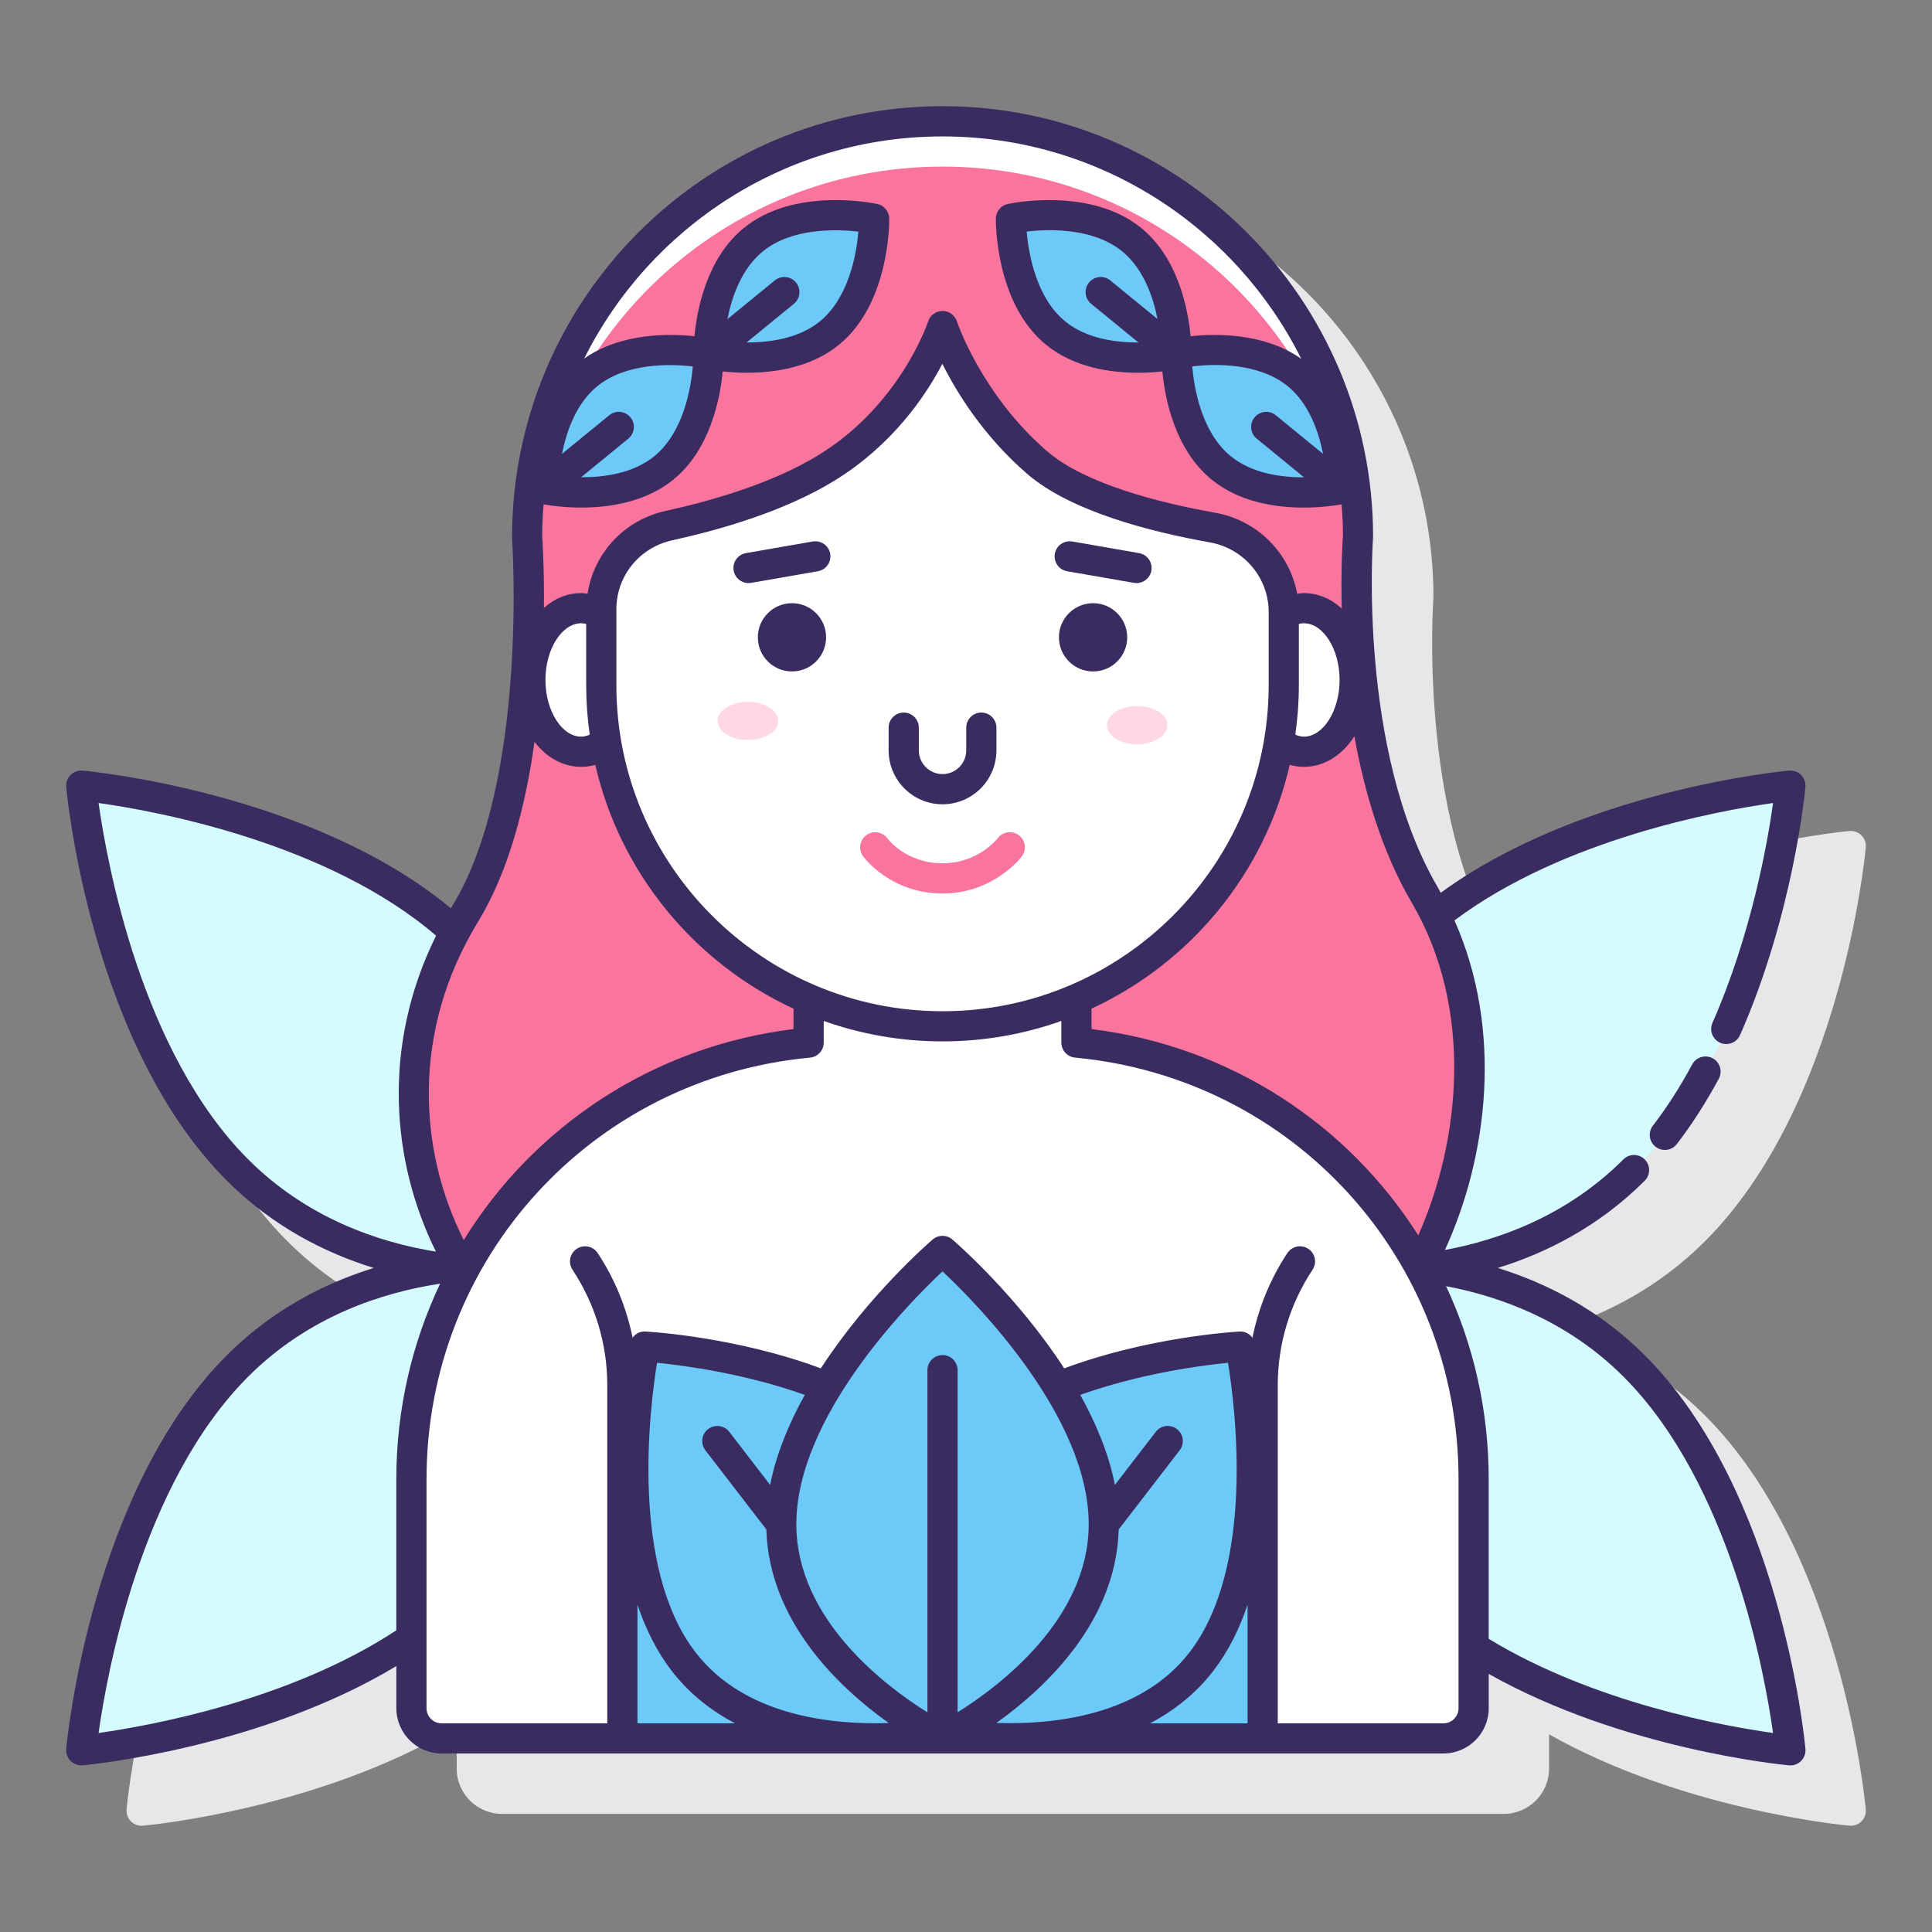 <svg id="Layer_1" enable-background="new 0 0 128 128" height="512" viewBox="0 0 128 128" width="512" xmlns="http://www.w3.org/2000/svg"><rect x="0" y="0" width="128" height="128" fill="#808080" stroke="none"/><g><g><path d="m103.325 88.01c3.239-1.018 6.645-2.784 9.642-5.781 8.976-8.977 10.583-25.39 10.647-26.084.027-.296-.078-.589-.289-.799-.21-.209-.497-.315-.799-.289-.622.057-13.869 1.358-23.074 8.089-.062-.11-.118-.221-.182-.331-5.335-9.109-4.314-23.036-4.3-23.254 0-15.729-12.796-28.525-28.525-28.525s-28.525 12.796-28.522 28.597c.012.161 1.096 16.123-3.952 24.382-.033.054-.062.108-.094.162-9.197-7.634-23.75-9.06-24.403-9.121-.299-.027-.589.079-.799.289s-.316.503-.289.799c.064.694 1.671 17.108 10.647 26.084 2.997 2.997 6.403 4.763 9.641 5.781-3.239 1.018-6.644 2.78-9.641 5.777-8.976 8.977-10.583 25.39-10.647 26.084-.027.296.078.589.289.799.188.188.443.293.707.293.03 0 .061-.001.092-.004.572-.053 11.82-1.158 20.783-6.569v2.786c0 1.654 1.346 3 3 3h66.373c1.654 0 3-1.346 3-3v-2.268c8.801 4.963 19.342 5.999 19.895 6.05.031.003.062.004.092.004.264 0 .519-.104.707-.293.21-.21.316-.503.289-.799-.064-.694-1.671-17.108-10.647-26.084-2.997-2.996-6.402-4.757-9.641-5.775z" fill="#e6e7e8"/></g><g><g><g><path d="m95.119 60.661c3.885 7.901 2.25 17.164-1.094 23.324.017.032.032.065.05.097 4.309-.508 9.746-2.121 14.185-6.56 8.824-8.824 10.359-25.469 10.359-25.469s-14.387 1.33-23.5 8.608z" fill="#d4fbff"/></g><g><path d="m94.025 83.985c2.295 4.157 3.606 8.934 3.606 14.019v11.138c9.02 5.716 20.987 6.822 20.987 6.822s-1.535-16.645-10.359-25.469c-4.447-4.447-9.895-6.057-14.207-6.562-.009.016-.018.035-.027.052z" fill="#d4fbff"/></g></g><g><g><path d="m30.146 61.742c-8.974-8.23-24.764-9.689-24.764-9.689s1.535 16.645 10.359 25.469c4.699 4.699 10.517 6.232 14.93 6.639-3.819-6.199-4.678-14.673-.525-22.419z" fill="#d4fbff"/></g><g><path d="m27.258 98.004c0-4.978 1.258-9.66 3.464-13.755-.076-.123-.143-.252-.217-.377-4.392.43-10.123 1.981-14.764 6.622-8.824 8.824-10.359 25.469-10.359 25.469s12.776-1.179 21.875-7.404v-10.555z" fill="#d4fbff"/></g></g><g><path d="m53.572 69.075v-2.887c-6.961-2.973-12.121-9.338-13.415-17.017-.49.392-1.048.634-1.651.634-1.861 0-3.369-2.13-3.369-4.757s1.508-4.757 3.369-4.757c.473 0 .922.14 1.33.388v-.305c0-2.684 1.882-4.986 4.504-5.558 3.099-.677 7.214-1.861 10.391-3.803 5.854-3.581 7.713-9.416 7.713-9.416s1.638 5.041 6.262 9.041c2.703 2.338 7.831 3.637 11.626 4.313 2.724.485 4.721 2.832 4.721 5.6v.129c.408-.248.857-.388 1.33-.388 1.861 0 3.369 2.13 3.369 4.757s-1.508 4.757-3.369 4.757c-.603 0-1.161-.242-1.651-.634-1.294 7.679-6.455 14.044-13.415 17.017v2.887c9.798.919 18.178 6.704 22.709 14.91 3.534-6.511 5.17-16.492.383-24.664-5.563-9.497-4.437-23.759-4.437-23.759 0-15.202-12.323-27.525-27.525-27.525-15.202 0-27.525 12.323-27.525 27.525 0 0 1.182 16.339-4.096 24.975-4.948 8.096-4.167 17.184-.103 23.712 4.495-8.347 12.947-14.246 22.849-15.175z" fill="#fa759e"/><g><g><path d="m62.446 11.037c14.609 0 26.553 11.383 27.463 25.762.027-.785.062-1.237.062-1.237 0-15.202-12.323-27.525-27.525-27.525-15.202 0-27.525 12.323-27.525 27.525 0 0 .032.453.062 1.236.91-14.379 12.854-25.761 27.463-25.761z" fill="#fff"/></g></g><g><g><path d="m71.316 69.075v-2.887c-2.724 1.164-5.722 1.809-8.872 1.809-3.149 0-6.148-.646-8.872-1.809v2.887c-14.761 1.385-26.314 13.805-26.314 28.929v15.173c0 1.105.895 2 2 2h66.373c1.105 0 2-.895 2-2v-15.173c0-15.124-11.554-27.544-26.315-28.929z" fill="#fff"/></g><path d="m82.472 102.973c1.189-6.632-.287-13.758-.287-13.758s-6.291.343-12.087 2.68c-3.159-5.151-7.653-9.018-7.653-9.018s-4.494 3.867-7.653 9.018c-5.796-2.337-12.087-2.68-12.087-2.68s-1.476 7.125-.287 13.758h-1.183v12.203h42.421v-12.203z" fill="#6dc9f7"/></g><g fill="#fff"><path d="m86.383 40.291c-.473 0-.922.14-1.33.388v4.709c0 1.289-.114 2.552-.321 3.782.49.392 1.048.634 1.651.634 1.861 0 3.369-2.13 3.369-4.757s-1.509-4.756-3.369-4.756z"/><path d="m39.836 45.388v-4.709c-.408-.248-.857-.388-1.33-.388-1.861 0-3.369 2.13-3.369 4.757s1.508 4.757 3.369 4.757c.603 0 1.161-.242 1.651-.634-.207-1.231-.321-2.493-.321-3.783z"/></g><path d="m80.332 34.95c-3.795-.676-8.923-1.975-11.626-4.313-4.624-4-6.262-9.041-6.262-9.041s-1.859 5.836-7.713 9.416c-3.177 1.943-7.291 3.127-10.391 3.803-2.623.573-4.504 2.874-4.504 5.558v5.014c0 12.486 10.122 22.608 22.608 22.608 12.486 0 22.608-10.122 22.608-22.608v-4.837c.001-2.767-1.996-5.115-4.72-5.6z" fill="#fff"/><g><g fill="#ffd7e5"><path d="m75.338 46.779c-1.109 0-2.008.567-2.008 1.266s.899 1.266 2.008 1.266 2.008-.567 2.008-1.266-.899-1.266-2.008-1.266z"/><path d="m49.551 46.498c-1.109 0-2.008.567-2.008 1.266s.899 1.266 2.008 1.266 2.008-.567 2.008-1.266-.899-1.266-2.008-1.266z"/></g><g><path d="m62.444 59.196c-3.443 0-5.195-2.373-5.268-2.474-.323-.448-.222-1.073.226-1.396.446-.322 1.068-.222 1.392.221.063.084 1.272 1.649 3.65 1.649 2.373 0 3.647-1.646 3.66-1.663.332-.439.959-.528 1.401-.193.44.333.526.96.193 1.401-.075.1-1.898 2.455-5.254 2.455z" fill="#fa759e"/></g></g></g><g fill="#6dc9f7"><g><path d="m85.954 24.817c-3.029-2.476-8.01-1.394-8.01-1.394s-.071 5.097 2.958 7.573 8.01 1.394 8.01 1.394.071-5.097-2.958-7.573z"/><path d="m74.986 15.884c-3.029-2.476-8.01-1.394-8.01-1.394s-.071 5.097 2.958 7.573 8.01 1.394 8.01 1.394.071-5.096-2.958-7.573z"/></g><g><path d="m46.944 23.423s-4.981-1.082-8.01 1.394-2.958 7.573-2.958 7.573 4.981 1.082 8.01-1.394 2.958-7.573 2.958-7.573z"/><path d="m57.912 14.491s-4.981-1.082-8.01 1.394-2.958 7.573-2.958 7.573 4.981 1.082 8.01-1.394c3.029-2.477 2.958-7.573 2.958-7.573z"/></g></g><g fill="#3a2c60"><path d="m113.469 70.113c-.486-.261-1.092-.08-1.355.406-.803 1.49-1.679 2.855-2.606 4.059-.337.438-.255 1.065.183 1.402.182.14.396.208.609.208.299 0 .596-.134.793-.39.992-1.289 1.928-2.745 2.782-4.329.262-.487.08-1.094-.406-1.356z"/><path d="m99.233 84.006c3.195-.991 6.687-2.731 9.733-5.778.391-.391.391-1.023 0-1.414s-1.023-.391-1.414 0c-3.734 3.734-8.229 5.333-11.821 6.001 2.833-6.19 3.874-14.538.632-21.834 7.224-5.415 17.567-7.282 21.107-7.779-.355 2.556-1.415 8.659-4.015 14.565-.223.505.006 1.095.512 1.318.131.058.268.085.402.085.384 0 .751-.223.916-.598 3.519-7.991 4.297-16.088 4.329-16.429.027-.296-.079-.589-.289-.799s-.507-.318-.799-.289c-.579.053-13.844 1.352-23.076 8.096-.063-.112-.114-.227-.179-.337-5.335-9.109-4.314-23.036-4.3-23.254 0-15.729-12.796-28.525-28.525-28.525s-28.525 12.796-28.522 28.597c.012.16 1.1 16.115-3.952 24.381-.034.056-.061.112-.094.168-9.207-7.641-23.766-9.068-24.403-9.127-.291-.025-.588.079-.799.289-.21.21-.316.503-.289.799.064.694 1.671 17.108 10.647 26.084 3.029 3.029 6.499 4.779 9.728 5.779-3.222 1-6.697 2.748-9.728 5.779-8.977 8.976-10.583 25.39-10.647 26.084-.027.296.078.589.289.799.188.188.443.293.707.293.03 0 .061-.001.092-.004.503-.046 11.776-1.145 20.784-6.574v2.791c0 1.654 1.346 3 3 3h66.373c1.654 0 3-1.346 3-3v-2.273c8.855 4.986 19.424 6.015 19.895 6.059.031.003.061.004.092.004.264 0 .519-.104.707-.293.21-.21.316-.503.289-.799-.064-.694-1.671-17.108-10.647-26.084-3.046-3.044-6.538-4.788-9.735-5.781zm-9.502-35.226c.668 3.711 1.825 7.652 3.814 11.047 4.104 7.007 3.216 15.74.418 22.016-4.659-7.347-12.437-12.527-21.647-13.665v-1.352c6.55-3.028 11.483-8.969 13.133-16.153.3.085.611.132.933.132 1.36 0 2.554-.781 3.349-2.025zm-27.287 18.217c-11.915 0-21.608-9.693-21.608-21.608v-5.015c0-2.22 1.529-4.104 3.718-4.581 3.035-.663 7.354-1.882 10.699-3.928 3.859-2.36 6.063-5.62 7.181-7.761.961 1.923 2.729 4.79 5.618 7.29 2.87 2.483 8.167 3.84 12.105 4.541 2.257.402 3.896 2.343 3.896 4.616v4.838c0 11.914-9.694 21.608-21.609 21.608zm23.375-18.323c.15-1.075.234-2.17.234-3.285v-4.055c.108-.025.218-.042.33-.042 1.284 0 2.369 1.72 2.369 3.756 0 2.037-1.085 3.757-2.369 3.757-.196 0-.382-.054-.564-.131zm-2.56-19.614 3.137 2.564c-1.509.007-3.451-.251-4.86-1.403-1.932-1.579-2.423-4.511-2.548-5.948 1.43-.167 4.394-.269 6.334 1.318 1.401 1.145 2.039 2.997 2.335 4.48l-3.132-2.56c-.427-.349-1.058-.286-1.407.142-.35.427-.287 1.057.141 1.407zm-41.488-1.407c-.35-.429-.98-.491-1.407-.142l-3.132 2.561c.296-1.482.934-3.335 2.335-4.48 1.931-1.579 4.9-1.479 6.335-1.316-.125 1.438-.618 4.368-2.548 5.947-1.401 1.145-3.344 1.402-4.855 1.397l3.13-2.559c.428-.351.491-.981.142-1.408zm-5.756 5.763c.428.076 1.353.211 2.502.211 1.844 0 4.259-.35 6.103-1.857 2.441-1.996 3.089-5.37 3.262-7.162.445.048.99.087 1.604.087 1.844 0 4.259-.35 6.103-1.856 3.364-2.75 3.328-8.133 3.325-8.361-.006-.465-.333-.865-.788-.963-.223-.048-5.49-1.154-8.855 1.597-2.442 1.996-3.09 5.372-3.262 7.164-1.686-.181-4.88-.225-7.303 1.477 4.353-8.713 13.356-14.714 23.74-14.714 10.403 0 19.423 6.023 23.767 14.735-2.426-1.723-5.639-1.68-7.331-1.498-.172-1.792-.82-5.167-3.262-7.163-3.364-2.751-8.633-1.646-8.855-1.597-.455.099-.781.498-.788.963-.003.228-.038 5.611 3.325 8.361 1.844 1.507 4.259 1.856 6.103 1.856.614 0 1.159-.039 1.604-.087.172 1.792.82 5.167 3.262 7.163 1.843 1.508 4.258 1.857 6.102 1.857 1.16 0 2.09-.138 2.512-.213.054.684.09 1.373.09 2.07-.016.208-.15 2.084-.08 4.83-.706-.644-1.569-1.022-2.512-1.022-.151 0-.295.028-.442.048-.497-2.701-2.629-4.874-5.433-5.373-3.691-.657-8.621-1.899-11.147-4.085-4.342-3.756-5.95-8.547-5.965-8.595-.135-.411-.519-.688-.951-.688-.001 0-.002 0-.002 0-.433.001-.817.281-.95.693-.018.055-1.837 5.538-7.283 8.868-3.107 1.9-7.197 3.05-10.082 3.68-2.768.604-4.784 2.795-5.202 5.497-.139-.017-.276-.045-.419-.045-.924 0-1.771.36-2.469.98.021-2.675-.101-4.513-.116-4.71-.002-.725.036-1.44.093-2.148zm16.724-14.696c-.35-.429-.98-.491-1.407-.142l-3.137 2.565c.293-1.48.931-3.332 2.34-4.484 1.932-1.579 4.903-1.479 6.336-1.315-.122 1.435-.61 4.359-2.55 5.946-1.401 1.145-3.344 1.403-4.855 1.398l3.131-2.56c.428-.35.491-.981.142-1.408zm19.552 1.407 3.137 2.564c-1.509.007-3.451-.251-4.861-1.402-1.931-1.58-2.423-4.511-2.548-5.949 1.43-.167 4.394-.269 6.335 1.318 1.401 1.146 2.039 2.998 2.335 4.48l-3.132-2.561c-.426-.35-1.057-.286-1.407.142s-.287 1.059.141 1.408zm-33.221 28.547c-.182.077-.369.131-.564.131-1.284 0-2.369-1.72-2.369-3.757 0-2.036 1.085-3.756 2.369-3.756.112 0 .222.017.33.042v4.055c0 1.115.083 2.21.234 3.285zm-7.392 12.385c2.04-3.338 3.147-7.719 3.735-11.909.785 1.027 1.873 1.655 3.092 1.655.322 0 .634-.047.934-.132 1.65 7.184 6.583 13.124 13.133 16.153v1.352c-9.341 1.155-17.212 6.465-21.847 13.98-2.988-5.927-3.497-13.818.953-21.099zm-25.146-7.857c3.75.525 15.126 2.585 22.36 8.788-3.624 7.315-2.953 14.998-.011 20.934-3.793-.615-8.53-2.206-12.433-6.109-7.09-7.091-9.359-19.639-9.916-23.613zm0 61.612c.557-3.974 2.826-16.522 9.916-23.613 4.008-4.008 8.898-5.575 12.71-6.153-1.861 3.926-2.901 8.318-2.901 12.956v10.01c-7.097 4.669-16.404 6.335-19.725 6.8zm35.702-.638v-7.86c.534 1.585 1.265 3.08 2.262 4.374 1.192 1.547 2.647 2.668 4.207 3.485h-6.469zm3.847-4.706c-4.337-5.631-3.048-16.106-2.551-19.183 1.741.171 5.798.704 9.791 2.129-1.045 1.876-1.89 3.896-2.297 5.962l-2.706-3.514c-.339-.438-.966-.518-1.403-.182-.438.337-.519.965-.182 1.403l4.04 5.245c.172 6.107 4.84 10.494 8.109 12.824-3.684.126-9.526-.431-12.801-4.684zm16.363-19.693c-.552 0-1 .448-1 1v22.672c-2.797-1.749-8.685-6.178-8.685-12.465 0-7.108 7.414-14.62 9.685-16.754 2.271 2.134 9.685 9.646 9.685 16.754 0 6.271-5.887 10.708-8.685 12.462v-22.669c0-.552-.447-1-1-1zm3.569 24.373c3.269-2.332 7.932-6.717 8.104-12.821l4.04-5.245c.337-.438.255-1.065-.182-1.403-.438-.335-1.065-.256-1.403.182l-2.706 3.514c-.407-2.066-1.252-4.086-2.297-5.962 3.993-1.425 8.051-1.957 9.791-2.128.499 3.074 1.793 13.543-2.551 19.183-3.268 4.242-9.11 4.803-12.796 4.68zm16.642.026h-6.469c1.56-.817 3.015-1.938 4.207-3.485.997-1.295 1.728-2.79 2.263-4.375v7.86zm13.976-1c0 .551-.449 1-1 1h-10.976v-22.4c0-2.726.797-5.373 2.305-7.654.304-.46.178-1.081-.283-1.386-.46-.304-1.082-.178-1.386.283-1.135 1.718-1.91 3.619-2.313 5.606-.195-.261-.505-.427-.848-.408-.373.02-6.052.364-11.623 2.441-3.11-4.797-7.137-8.303-7.411-8.539-.375-.322-.929-.322-1.304 0-.274.236-4.301 3.742-7.411 8.539-5.571-2.077-11.25-2.421-11.623-2.441-.344-.021-.653.145-.848.407-.403-1.986-1.177-3.887-2.312-5.605-.304-.46-.923-.587-1.386-.283-.461.305-.587.925-.283 1.386 1.508 2.283 2.305 4.929 2.305 7.654v22.4h-10.976c-.551 0-1-.449-1-1v-15.172c0-14.566 10.923-26.575 25.408-27.934.514-.048.907-.479.907-.996v-1.433c2.464.874 5.112 1.354 7.872 1.354s5.408-.48 7.872-1.354v1.432c0 .516.393.947.907.996 14.485 1.359 25.408 13.368 25.408 27.934v15.173zm2-4.601v-10.571c0-4.573-1.012-8.907-2.823-12.791 3.582.677 8.04 2.284 11.745 5.988 7.09 7.091 9.358 19.641 9.916 23.613-3.184-.444-11.866-1.991-18.838-6.239z"/><path d="m52.47 39.963c-1.249 0-2.261 1.012-2.261 2.261s1.012 2.261 2.261 2.261 2.261-1.012 2.261-2.261-1.012-2.261-2.261-2.261z"/><path d="m72.419 39.963c-1.249 0-2.261 1.012-2.261 2.261s1.012 2.261 2.261 2.261 2.261-1.012 2.261-2.261c-.001-1.249-1.013-2.261-2.261-2.261z"/><path d="m65.016 47.208c-.552 0-1 .448-1 1v1.507c0 .866-.705 1.571-1.571 1.571s-1.571-.705-1.571-1.571v-1.507c0-.552-.448-1-1-1s-1 .448-1 1v1.507c0 1.969 1.602 3.571 3.571 3.571s3.571-1.602 3.571-3.571v-1.507c0-.552-.448-1-1-1z"/><path d="m75.469 36.646-4.427-.771c-.548-.09-1.062.27-1.157.814s.27 1.062.814 1.157l4.427.771c.058.01.116.015.172.015.477 0 .899-.342.984-.829.095-.544-.269-1.062-.813-1.157z"/><path d="m53.847 35.875-4.427.771c-.544.095-.909.613-.814 1.157.085.486.507.829.984.829.057 0 .115-.005.172-.015l4.427-.771c.544-.095.909-.613.814-1.157s-.612-.904-1.156-.814z"/></g></g></g></svg>